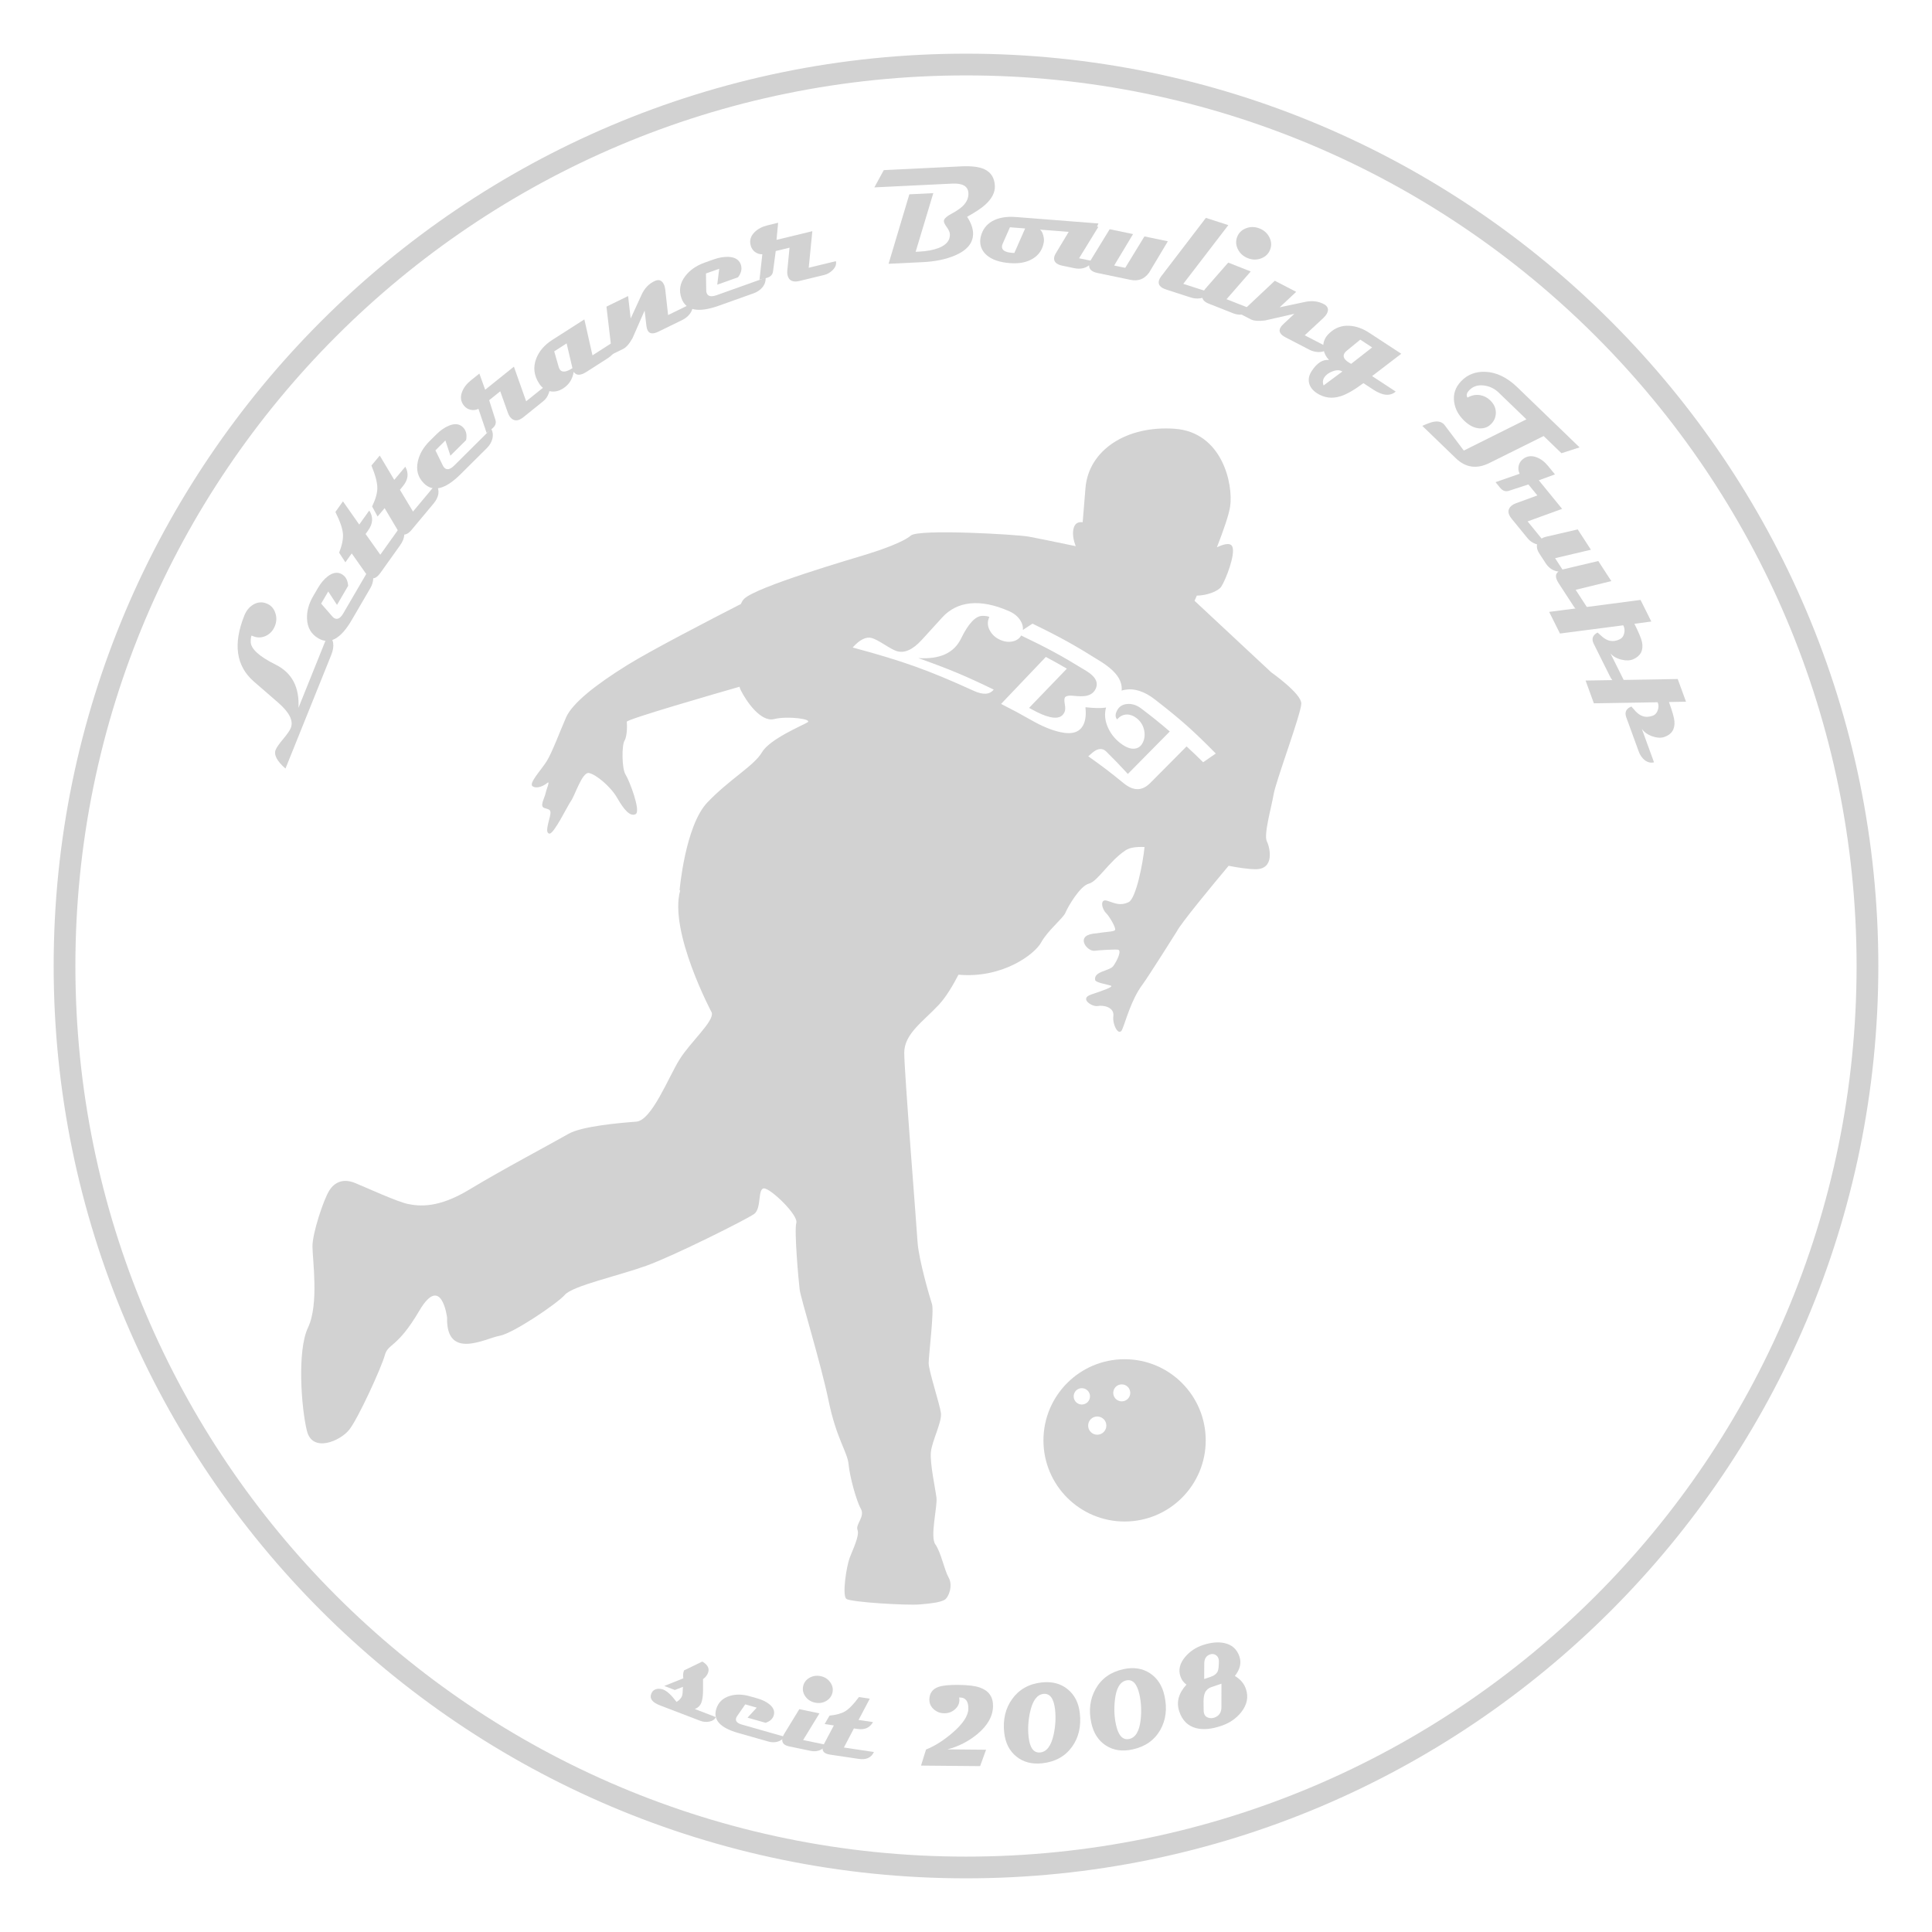<?xml version="1.0" encoding="utf-8"?>
<!-- Generator: Adobe Illustrator 16.0.0, SVG Export Plug-In . SVG Version: 6.00 Build 0)  -->
<!DOCTYPE svg PUBLIC "-//W3C//DTD SVG 1.1//EN" "http://www.w3.org/Graphics/SVG/1.1/DTD/svg11.dtd">
<svg version="1.1" id="Ebene_1" xmlns="http://www.w3.org/2000/svg" xmlns:xlink="http://www.w3.org/1999/xlink" x="0px" y="0px"
	 width="255.119px" height="255.118px" viewBox="0 0 255.119 255.118" enable-background="new 0 0 255.119 255.118"
	 xml:space="preserve">
<g>
	<path fill="#D2D2D2" d="M127.565,9.958c64.945,0,117.596,52.65,117.596,117.597c0,64.951-52.65,117.609-117.596,117.609
		c-64.957,0-117.61-52.658-117.61-117.609C9.955,62.608,62.608,9.958,127.565,9.958 M127.565,7.087
		C61.134,7.087,7.086,61.129,7.086,127.555c0,66.432,54.048,120.477,120.479,120.477c66.424,0,120.467-54.045,120.467-120.477
		C248.032,61.129,193.989,7.087,127.565,7.087"/>
	<g>
		<path fill="#D2D2D2" d="M94.528,226.741c-0.137,0.306-0.416,0.5-0.836,0.59c-0.421,0.087-0.826,0.053-1.226-0.101l-5.305-2.033
			c-1.021-0.39-1.41-0.898-1.168-1.519c0.019-0.055,0.048-0.115,0.079-0.176c0.147-0.267,0.374-0.427,0.695-0.479
			c0.273-0.05,0.558-0.019,0.847,0.098c0.495,0.205,1.073,0.746,1.721,1.615c0.368-0.214,0.61-0.479,0.729-0.795
			c0.061-0.157,0.1-0.555,0.118-1.194l-1.069,0.416l-1.397-0.534l2.516-1.005c-0.023-0.177-0.039-0.318-0.034-0.424
			c0.005-0.195,0.045-0.403,0.124-0.624l2.42-1.168c0.723,0.427,0.971,0.923,0.75,1.494c-0.129,0.337-0.348,0.608-0.655,0.816
			c0,0.521,0,1.044,0,1.567c-0.011,0.666-0.087,1.182-0.224,1.545c-0.152,0.4-0.442,0.682-0.869,0.844L94.528,226.741z"/>
	</g>
	<g>
		<path fill="#D2D2D2" d="M103.574,229.327c-0.208,0.34-0.516,0.565-0.939,0.671c-0.371,0.098-0.766,0.087-1.179-0.031l-3.999-1.137
			c-2.329-0.663-3.294-1.696-2.892-3.103c0.252-0.899,0.853-1.491,1.794-1.781c0.811-0.244,1.685-0.23,2.629,0.037l1.044,0.295
			c0.605,0.174,1.115,0.421,1.521,0.737c0.544,0.424,0.757,0.894,0.642,1.409c-0.121,0.521-0.492,0.877-1.105,1.068l-2.379-0.676
			l1.216-1.323l-1.516-0.432l-1.084,1.563c-0.063,0.09-0.104,0.177-0.126,0.259c-0.11,0.389,0.143,0.67,0.768,0.847L103.574,229.327
			z"/>
	</g>
	<g>
		<path fill="#D2D2D2" d="M109.042,230.393c-0.219,0.405-0.548,0.667-0.99,0.788c-0.321,0.085-0.647,0.093-0.984,0.024l-2.889-0.603
			c-0.7-0.147-0.984-0.511-0.863-1.098c0.037-0.166,0.105-0.333,0.216-0.513l2.016-3.297l2.658,0.556l-2.152,3.52L109.042,230.393z
			 M109.931,223.481c-0.101,0.486-0.379,0.862-0.827,1.126c-0.447,0.263-0.941,0.337-1.47,0.227
			c-0.542-0.113-0.966-0.377-1.271-0.798c-0.306-0.421-0.411-0.873-0.311-1.363c0.104-0.484,0.379-0.852,0.826-1.117
			c0.453-0.261,0.945-0.335,1.489-0.224c0.526,0.11,0.95,0.376,1.252,0.794C109.926,222.549,110.034,223,109.931,223.481z"/>
	</g>
	<g>
		<path fill="#D2D2D2" d="M115.401,231.35c-0.35,0.758-1.023,1.059-2.021,0.908l-3.773-0.561c-0.728-0.111-1.055-0.422-0.981-0.932
			c0.021-0.129,0.068-0.263,0.147-0.405l1.336-2.516l-1.215-0.185l0.642-1.112c0.891-0.092,1.578-0.279,2.047-0.561
			c0.531-0.321,1.144-0.949,1.837-1.89l1.436,0.214l-1.483,2.808l1.91,0.284c-0.427,0.744-1.105,1.047-2.042,0.907l-0.484-0.07
			l-1.32,2.521L115.401,231.35z"/>
	</g>
	<g>
		<path fill="#D2D2D2" d="M131.129,225.275c-0.013,1.34-0.708,2.578-2.081,3.718c-1.163,0.96-2.478,1.632-3.949,2.011l5.109,0.047
			l-0.786,2.165l-7.804-0.071l0.664-2.123c1.121-0.441,2.273-1.168,3.451-2.17c1.416-1.211,2.129-2.284,2.137-3.227
			c0.011-0.976-0.365-1.466-1.116-1.474h-0.1c0.026,0.14,0.037,0.245,0.037,0.321c-0.006,0.509-0.216,0.935-0.631,1.278
			c-0.39,0.332-0.853,0.492-1.379,0.487c-0.521-0.003-0.968-0.174-1.357-0.511c-0.405-0.352-0.605-0.783-0.603-1.291
			c0.008-0.831,0.402-1.39,1.181-1.671c0.526-0.195,1.405-0.287,2.634-0.274c1.287,0.011,2.239,0.127,2.852,0.348
			C130.558,223.251,131.14,224.064,131.129,225.275z"/>
	</g>
	<g>
		<path fill="#D2D2D2" d="M142.591,226.241c0.191,1.715-0.15,3.191-1.024,4.415c-0.91,1.263-2.216,1.989-3.918,2.181
			c-1.36,0.152-2.507-0.139-3.428-0.881c-0.926-0.742-1.463-1.8-1.616-3.168c-0.189-1.71,0.158-3.185,1.043-4.421
			c0.915-1.278,2.215-2.015,3.901-2.202c1.371-0.151,2.516,0.145,3.435,0.896C141.904,223.81,142.441,224.868,142.591,226.241z
			 M139.32,225.741c-0.167-1.469-0.681-2.157-1.542-2.063c-0.841,0.095-1.426,0.895-1.757,2.389
			c-0.248,1.129-0.313,2.229-0.195,3.297c0.163,1.461,0.685,2.145,1.553,2.044c0.848-0.095,1.437-0.886,1.758-2.378
			C139.377,227.917,139.436,226.82,139.32,225.741z"/>
	</g>
	<g>
		<path fill="#D2D2D2" d="M153.775,223.952c0.369,1.688,0.177,3.191-0.567,4.499c-0.779,1.35-2,2.205-3.673,2.564
			c-1.343,0.293-2.511,0.119-3.508-0.525c-0.989-0.645-1.634-1.639-1.923-2.986c-0.363-1.679-0.169-3.184,0.583-4.502
			c0.776-1.365,2-2.229,3.657-2.589c1.351-0.291,2.519-0.113,3.508,0.539C152.844,221.608,153.487,222.604,153.775,223.952z
			 M150.47,223.789c-0.315-1.447-0.896-2.073-1.741-1.892c-0.828,0.181-1.331,1.028-1.502,2.552c-0.138,1.147-0.09,2.25,0.14,3.302
			c0.311,1.435,0.894,2.063,1.752,1.876c0.832-0.182,1.336-1.028,1.505-2.544C150.75,225.949,150.697,224.851,150.47,223.789z"/>
	</g>
	<g>
		<path fill="#D2D2D2" d="M163.668,218.747c0.284,0.843,0.079,1.7-0.605,2.561c0.731,0.43,1.222,1.008,1.463,1.729
			c0.353,1.053,0.152,2.063-0.607,3.034c-0.666,0.848-1.55,1.46-2.66,1.831c-1.284,0.435-2.382,0.531-3.289,0.303
			c-1.094-0.269-1.842-1.005-2.247-2.208c-0.412-1.223-0.098-2.401,0.945-3.541c-0.382-0.287-0.646-0.649-0.793-1.089
			c-0.297-0.877-0.084-1.734,0.632-2.579c0.616-0.723,1.384-1.239,2.311-1.55c1.058-0.355,1.999-0.447,2.831-0.279
			C162.661,217.168,163.334,217.763,163.668,218.747z M161.292,222.333l-1.326,0.444c-0.397,0.137-0.685,0.382-0.845,0.734
			c-0.121,0.271-0.185,0.645-0.194,1.118c0.007,0.395,0.01,0.792,0.015,1.188c-0.005,0.182,0.021,0.343,0.069,0.484
			c0.084,0.259,0.269,0.433,0.542,0.521c0.258,0.084,0.521,0.079,0.801-0.013c0.622-0.211,0.936-0.677,0.936-1.395L161.292,222.333z
			 M160.9,219.013c-0.079-0.24-0.227-0.414-0.438-0.514c-0.213-0.104-0.438-0.115-0.666-0.037c-0.514,0.171-0.771,0.574-0.774,1.211
			l-0.01,2.042l0.826-0.279c0.511-0.174,0.836-0.432,0.979-0.781c0.079-0.197,0.126-0.607,0.137-1.229
			C160.963,219.279,160.945,219.139,160.9,219.013z"/>
	</g>
	<g>
		<path fill="#D2D2D2" d="M35.219,79.696c0.563,0.227,0.939,0.642,1.139,1.25c0.192,0.576,0.171,1.147-0.056,1.713
			c-0.258,0.636-0.678,1.083-1.268,1.342c-0.589,0.252-1.194,0.229-1.811-0.077c-0.089,0.166-0.126,0.456-0.115,0.866
			c0.039,0.914,1.142,1.908,3.307,2.984c2.139,1.069,3.139,2.965,2.997,5.694l3.894-9.677c0.777,0.584,0.916,1.49,0.427,2.712
			l-6.036,14.984c-1.131-0.987-1.563-1.815-1.294-2.486c0.121-0.297,0.447-0.771,0.989-1.413c0.537-0.644,0.874-1.131,1.005-1.457
			c0.374-0.934-0.168-2.042-1.634-3.321l-3.244-2.816c-2.346-2.046-2.768-4.956-1.248-8.729c0.253-0.631,0.641-1.105,1.159-1.421
			C34.008,79.499,34.603,79.449,35.219,79.696z"/>
	</g>
	<g>
		<path fill="#D2D2D2" d="M48.79,75.061c0.326,0.334,0.49,0.754,0.495,1.268c0,0.455-0.128,0.9-0.384,1.334l-2.471,4.236
			c-1.438,2.463-2.901,3.26-4.386,2.395c-0.953-0.556-1.452-1.411-1.502-2.571c-0.045-0.995,0.224-1.994,0.808-2.995l0.642-1.099
			c0.379-0.645,0.805-1.153,1.289-1.523c0.642-0.495,1.237-0.6,1.795-0.318c0.552,0.292,0.852,0.815,0.894,1.573l-1.468,2.516
			l-1.158-1.773l-0.937,1.602l1.474,1.695c0.079,0.097,0.168,0.171,0.253,0.221c0.41,0.239,0.81,0.031,1.197-0.629L48.79,75.061z"/>
	</g>
	<g>
		<path fill="#D2D2D2" d="M52.968,69.4c0.601,0.771,0.556,1.64-0.137,2.608l-2.608,3.657c-0.504,0.705-1.002,0.883-1.502,0.526
			c-0.121-0.087-0.239-0.208-0.34-0.363l-1.934-2.752l-0.839,1.176l-0.824-1.268c0.385-0.99,0.548-1.808,0.506-2.453
			c-0.053-0.728-0.385-1.702-1-2.928l1-1.399l2.147,3.063l1.321-1.85c0.552,0.841,0.504,1.712-0.143,2.623l-0.337,0.473l1.942,2.737
			L52.968,69.4z"/>
	</g>
	<g>
		<path fill="#D2D2D2" d="M57.567,63.925c0.542,0.813,0.432,1.676-0.332,2.59l-2.878,3.446c-0.558,0.668-1.068,0.805-1.537,0.416
			c-0.116-0.1-0.22-0.229-0.316-0.391l-1.715-2.889l-0.926,1.108l-0.726-1.327c0.458-0.958,0.684-1.763,0.689-2.408
			c0.006-0.728-0.252-1.728-0.779-2.996l1.1-1.318l1.916,3.212l1.458-1.742c0.492,0.881,0.374,1.75-0.342,2.604l-0.369,0.447
			l1.727,2.873L57.567,63.925z"/>
	</g>
	<g>
		<path fill="#D2D2D2" d="M64.861,56.622c0.226,0.405,0.278,0.858,0.146,1.353c-0.115,0.439-0.353,0.833-0.709,1.189l-3.479,3.457
			c-2.02,2.012-3.642,2.41-4.852,1.191c-0.779-0.784-1.042-1.738-0.794-2.87c0.212-0.978,0.731-1.873,1.55-2.689l0.908-0.9
			c0.526-0.526,1.074-0.902,1.636-1.139c0.745-0.311,1.35-0.261,1.813,0.155c0.466,0.423,0.616,1.005,0.466,1.75l-2.068,2.055
			l-0.663-2.013l-1.316,1.311l0.987,2.013c0.055,0.115,0.123,0.21,0.192,0.281c0.331,0.337,0.773,0.234,1.313-0.303L64.861,56.622z"
			/>
	</g>
	<g>
		<path fill="#D2D2D2" d="M72.354,50.681c0.252,0.321,0.294,0.732,0.116,1.234c-0.156,0.442-0.403,0.8-0.743,1.072l-2.625,2.11
			c-0.695,0.561-1.278,0.55-1.742-0.026c-0.115-0.147-0.21-0.329-0.286-0.544l-1.019-2.855l-1.462,1.173l0.821,2.583
			c0.142,0.437-0.003,0.827-0.426,1.168l-0.726,0.584l-1.084-3.194c-0.337,0.166-0.684,0.205-1.037,0.125
			c-0.355-0.079-0.647-0.262-0.881-0.552c-0.419-0.526-0.505-1.131-0.245-1.81c0.217-0.566,0.605-1.074,1.168-1.526l1.116-0.894
			l0.766,2.135l3.794-3.046l1.618,4.573L72.354,50.681z"/>
	</g>
	<g>
		<path fill="#D2D2D2" d="M81.315,44.951c0.268,0.945-0.086,1.726-1.057,2.352l-2.81,1.8c-0.8,0.51-1.364,0.51-1.694-0.003
			c-0.147,0.958-0.611,1.687-1.395,2.192c-0.579,0.368-1.162,0.494-1.752,0.368c-0.589-0.126-1.069-0.473-1.432-1.047
			c-0.666-1.032-0.792-2.102-0.387-3.204c0.371-1.002,1.082-1.845,2.139-2.521l4.237-2.712l1.073,4.749L81.315,44.951z
			 M74.822,45.345l-1.637,1.05l0.589,2.061c0.036,0.129,0.089,0.236,0.145,0.326c0.276,0.427,0.832,0.374,1.673-0.163L74.822,45.345
			z"/>
	</g>
	<g>
		<path fill="#D2D2D2" d="M91.46,40.02c0.09,0.532-0.05,1.021-0.405,1.474c-0.258,0.321-0.576,0.571-0.953,0.758l-3.16,1.542
			c-0.718,0.353-1.197,0.295-1.429-0.18c-0.079-0.157-0.132-0.363-0.158-0.607l-0.234-1.997l-1.592,3.633
			c-0.42,0.755-0.836,1.232-1.248,1.435l-1.457,0.711l-0.742-6.299l2.857-1.397l0.342,2.967l1.448-3.16
			c0.388-0.847,0.973-1.452,1.752-1.805c0.526-0.232,0.916-0.084,1.173,0.441c0.095,0.195,0.161,0.437,0.195,0.718l0.371,3.35
			L91.46,40.02z"/>
	</g>
	<g>
		<path fill="#D2D2D2" d="M101.096,36.673c0.036,0.465-0.11,0.895-0.438,1.289c-0.295,0.348-0.681,0.605-1.158,0.774l-4.615,1.644
			c-2.689,0.956-4.32,0.624-4.894-0.992c-0.374-1.042-0.205-2.021,0.504-2.936c0.605-0.79,1.458-1.381,2.542-1.769l1.206-0.431
			c0.7-0.247,1.356-0.357,1.963-0.331c0.81,0.036,1.337,0.342,1.579,0.913c0.242,0.582,0.131,1.176-0.327,1.781l-2.747,0.979
			l0.263-2.105l-1.753,0.624l0.037,2.242c0,0.129,0.016,0.239,0.053,0.334c0.158,0.447,0.601,0.544,1.316,0.29L101.096,36.673z"/>
	</g>
	<g>
		<path fill="#D2D2D2" d="M110.378,34.486c0.095,0.4-0.042,0.79-0.416,1.168c-0.331,0.334-0.705,0.552-1.128,0.655l-3.276,0.794
			c-0.868,0.211-1.39-0.044-1.563-0.762c-0.045-0.182-0.056-0.389-0.032-0.619l0.295-3.015l-1.823,0.442l-0.358,2.686
			c-0.058,0.453-0.349,0.748-0.881,0.876l-0.905,0.221l0.374-3.355c-0.374,0.008-0.7-0.103-0.993-0.323
			c-0.281-0.225-0.47-0.517-0.554-0.876c-0.164-0.655,0.021-1.237,0.544-1.742c0.434-0.421,1.002-0.716,1.704-0.883l1.384-0.338
			l-0.213,2.26l4.731-1.146l-0.477,4.827L110.378,34.486z"/>
	</g>
	<g>
		<path fill="#D2D2D2" d="M131.37,24.528c0.042,0.863-0.374,1.689-1.245,2.484c-0.523,0.478-1.332,1.015-2.418,1.615
			c0.492,0.757,0.75,1.452,0.784,2.089c0.063,1.305-0.736,2.313-2.394,3.021c-1.186,0.503-2.584,0.794-4.188,0.874l-4.573,0.221
			l2.742-9.172l3.163-0.155l-2.331,7.743l0.447-0.021c1.026-0.048,1.889-0.211,2.588-0.479c1.032-0.405,1.526-1.015,1.489-1.826
			c-0.016-0.257-0.147-0.56-0.4-0.91c-0.252-0.347-0.382-0.605-0.39-0.768c-0.005-0.085,0-0.143,0.011-0.18
			c0.105-0.26,0.411-0.529,0.921-0.799c0.705-0.378,1.215-0.726,1.536-1.037c0.537-0.516,0.795-1.089,0.764-1.729
			c-0.043-0.903-0.756-1.318-2.134-1.253l-10.285,0.498l1.247-2.278l10.258-0.5c1.347-0.063,2.371,0.066,3.06,0.397
			C130.869,22.77,131.319,23.492,131.37,24.528z"/>
	</g>
	<g>
		<path fill="#D2D2D2" d="M145.045,29.509c-0.306,0.918-1.047,1.331-2.216,1.238l-5.493-0.425c0.184,0.142,0.323,0.39,0.421,0.742
			c0.095,0.353,0.118,0.652,0.079,0.903c-0.158,0.97-0.647,1.704-1.469,2.199c-0.784,0.473-1.771,0.668-2.959,0.582
			c-1.382-0.095-2.427-0.45-3.124-1.063c-0.62-0.544-0.899-1.216-0.842-2.019c0.014-0.157,0.042-0.315,0.082-0.47
			c0.224-0.872,0.715-1.531,1.479-1.979c0.818-0.468,1.865-0.658,3.154-0.558L145.045,29.509z M135.369,30.168l-2.008-0.157
			l-0.963,2.187c-0.051,0.113-0.079,0.224-0.087,0.329c-0.04,0.503,0.405,0.79,1.342,0.863c0.111,0.008,0.21,0.013,0.292,0.013
			L135.369,30.168z"/>
	</g>
	<g>
		<path fill="#D2D2D2" d="M154.212,31.863l-2.488,4.158c-0.616,0.832-1.428,1.142-2.432,0.934l-4.363-0.906
			c-0.762-0.157-1.136-0.497-1.115-1.023c-0.526,0.42-1.184,0.546-1.979,0.381l-1.533-0.319c-0.851-0.174-1.213-0.563-1.09-1.167
			c0.031-0.143,0.097-0.295,0.197-0.456l2.494-4.154l3.131,0.647l-2.544,4.146l1.503,0.31l2.538-4.146l3.087,0.642l-2.494,4.154
			l1.462,0.302l2.534-4.146L154.212,31.863z"/>
	</g>
	<g>
		<path fill="#D2D2D2" d="M159.769,38.615c-0.295,0.447-0.734,0.708-1.311,0.781c-0.41,0.053-0.813,0.016-1.216-0.113l-3.226-1.042
			c-0.825-0.266-1.146-0.679-0.965-1.244c0.047-0.145,0.134-0.301,0.25-0.466l5.935-7.759l2.964,0.956l-5.949,7.753L159.769,38.615z
			"/>
	</g>
	<g>
		<path fill="#D2D2D2" d="M165.305,40.825c-0.332,0.427-0.769,0.666-1.308,0.718c-0.387,0.034-0.767-0.019-1.146-0.168l-3.235-1.276
			c-0.781-0.306-1.042-0.79-0.781-1.444c0.07-0.185,0.186-0.368,0.349-0.55l3.001-3.429l2.97,1.171l-3.191,3.662L165.305,40.825z
			 M167.715,32.979c-0.216,0.544-0.61,0.926-1.185,1.142c-0.573,0.215-1.157,0.206-1.752-0.028c-0.604-0.24-1.047-0.635-1.318-1.182
			c-0.271-0.549-0.303-1.097-0.087-1.642c0.216-0.542,0.611-0.92,1.184-1.134c0.569-0.218,1.164-0.205,1.766,0.034
			c0.595,0.234,1.029,0.626,1.303,1.176C167.899,31.892,167.927,32.437,167.715,32.979z"/>
	</g>
	<g>
		<path fill="#D2D2D2" d="M175.487,45.932c-0.376,0.389-0.847,0.571-1.426,0.553c-0.41-0.017-0.802-0.119-1.173-0.313l-3.121-1.618
			c-0.71-0.369-0.947-0.787-0.707-1.255c0.081-0.158,0.213-0.321,0.395-0.492l1.465-1.371l-3.867,0.879
			c-0.858,0.11-1.492,0.061-1.897-0.15l-1.437-0.745l4.617-4.347l2.824,1.463l-2.179,2.042l3.396-0.719
			c0.92-0.189,1.752-0.079,2.494,0.331c0.497,0.287,0.615,0.69,0.347,1.21c-0.1,0.192-0.257,0.387-0.462,0.584l-2.469,2.292
			L175.487,45.932z"/>
	</g>
	<g>
		<path fill="#D2D2D2" d="M184.306,51.707c-0.736,0.637-1.726,0.553-2.957-0.252l-1.31-0.861c-1.217,0.903-2.216,1.476-2.995,1.724
			c-1.142,0.363-2.193,0.227-3.168-0.411c-0.547-0.363-0.886-0.802-1.01-1.321c-0.126-0.521-0.01-1.052,0.348-1.6
			c0.694-1.063,1.46-1.547,2.283-1.449c-0.39-0.408-0.631-0.871-0.726-1.387c-0.105-0.591,0.005-1.146,0.341-1.663
			c0.132-0.199,0.306-0.389,0.511-0.568c0.737-0.663,1.595-0.962,2.579-0.9c0.87,0.048,1.742,0.361,2.625,0.94l4.21,2.754
			l-3.852,2.949L184.306,51.707z M177.255,49.058c-0.316-0.208-0.736-0.222-1.252-0.037c-0.521,0.185-0.896,0.458-1.132,0.821
			c-0.21,0.324-0.242,0.676-0.089,1.055L177.255,49.058z M181.191,45.877l-1.567-1.027l-1.815,1.487
			c-0.103,0.089-0.195,0.182-0.253,0.273c-0.273,0.418-0.105,0.824,0.5,1.223c0.042,0.026,0.101,0.063,0.185,0.108
			c0.073,0.045,0.14,0.079,0.174,0.105L181.191,45.877z"/>
	</g>
	<g>
		<path fill="#D2D2D2" d="M208.582,59.077l-2.395,0.771l-2.348-2.27l-7.178,3.567c-1.657,0.821-3.128,0.613-4.414-0.627
			l-4.432-4.281c0.643-0.292,1.132-0.473,1.464-0.536c0.578-0.116,1.036-0.014,1.368,0.304c0.047,0.05,0.098,0.105,0.142,0.169
			l2.505,3.322l8.268-4.123l-3.663-3.533c-0.537-0.521-1.18-0.832-1.915-0.931c-0.806-0.111-1.463,0.095-1.969,0.618
			c-0.353,0.363-0.426,0.689-0.231,0.976c0.532-0.307,1.084-0.417,1.652-0.326c0.511,0.086,0.964,0.315,1.347,0.692
			c0.495,0.476,0.742,1.021,0.742,1.629c-0.005,0.571-0.205,1.06-0.6,1.468c-0.421,0.435-0.937,0.634-1.547,0.6
			c-0.694-0.034-1.373-0.376-2.05-1.029c-0.739-0.712-1.176-1.53-1.308-2.449c-0.15-1.042,0.158-1.966,0.938-2.768
			c0.83-0.866,1.898-1.271,3.193-1.221c1.463,0.061,2.873,0.745,4.226,2.053L208.582,59.077z"/>
	</g>
	<g>
		<path fill="#D2D2D2" d="M204.05,71.708c-0.316,0.26-0.729,0.302-1.234,0.132c-0.439-0.155-0.803-0.397-1.075-0.734l-2.132-2.61
			c-0.563-0.69-0.563-1.271,0.011-1.739c0.145-0.118,0.326-0.215,0.541-0.294l2.848-1.04l-1.188-1.453l-2.574,0.842
			c-0.437,0.145-0.829,0.002-1.173-0.418l-0.59-0.723l3.184-1.112c-0.163-0.335-0.211-0.679-0.132-1.032
			c0.074-0.358,0.258-0.65,0.543-0.884c0.526-0.428,1.131-0.513,1.81-0.263c0.568,0.21,1.078,0.597,1.537,1.158l0.905,1.105
			l-2.132,0.783l3.076,3.771l-4.557,1.655L204.05,71.708z"/>
	</g>
	<g>
		<path fill="#D2D2D2" d="M210.018,80.886c-0.477,0.163-0.933,0.136-1.374-0.074c-0.342-0.165-0.615-0.405-0.821-0.716l-2.005-3.083
			c-0.468-0.726-0.476-1.237-0.013-1.537c-0.713-0.084-1.276-0.452-1.702-1.105l-0.847-1.299c-0.261-0.4-0.358-0.777-0.293-1.132
			c0.056-0.331,0.242-0.596,0.556-0.802c0.178-0.115,0.384-0.202,0.612-0.254l4.208-0.974l1.741,2.684l-4.73,1.113l0.971,1.497
			l4.733-1.121l1.721,2.652l-4.71,1.15L210.018,80.886z"/>
	</g>
	<g>
		<path fill="#D2D2D2" d="M214.764,90.507c-0.431,0.158-0.854,0.103-1.273-0.16c-0.374-0.237-0.674-0.579-0.899-1.038l-2.14-4.293
			c-0.323-0.647-0.155-1.142,0.505-1.491c0.224,0.191,0.439,0.389,0.655,0.586c0.332,0.269,0.653,0.436,0.969,0.502
			c0.421,0.092,0.862,0.023,1.331-0.21c0.29-0.145,0.479-0.405,0.563-0.784c0.087-0.378,0.048-0.726-0.128-1.047l-8.354,1.086
			l-1.426-2.856l12.066-1.583l1.42,2.855l-2.23,0.295c0.589,1.184,0.921,1.992,1.005,2.431c0.205,1.063-0.174,1.811-1.134,2.244
			c-0.429,0.19-0.945,0.216-1.55,0.071c-0.621-0.14-1.116-0.416-1.481-0.823L214.764,90.507z"/>
	</g>
	<g>
		<path fill="#D2D2D2" d="M218.411,100.666c-0.441,0.103-0.857,0.006-1.247-0.305c-0.342-0.278-0.601-0.652-0.773-1.131
			l-1.643-4.509c-0.247-0.679-0.021-1.153,0.675-1.426c0.191,0.215,0.39,0.436,0.584,0.66c0.299,0.306,0.597,0.505,0.904,0.608
			c0.405,0.14,0.858,0.118,1.348-0.058c0.3-0.11,0.516-0.352,0.647-0.715c0.129-0.369,0.126-0.718-0.011-1.058l-8.425,0.137
			l-1.095-3.004l12.167-0.2l1.094,2.993l-2.252,0.043c0.45,1.242,0.689,2.084,0.721,2.525c0.09,1.082-0.374,1.785-1.381,2.105
			c-0.45,0.137-0.961,0.105-1.545-0.105c-0.6-0.209-1.063-0.537-1.379-0.984L218.411,100.666z"/>
	</g>
	<path fill="#D2D2D2" d="M137.786,190.201c0,5.915,4.795,10.714,10.717,10.714c5.92,0,10.711-4.799,10.711-10.714
		c0-5.917-4.791-10.717-10.711-10.717C142.581,179.484,137.786,184.284,137.786,190.201 M147.003,183.931
		c0-0.624,0.502-1.124,1.125-1.124c0.621,0,1.122,0.5,1.122,1.124c0,0.612-0.501,1.118-1.122,1.118
		C147.505,185.049,147.003,184.543,147.003,183.931 M143.688,188.249c0-0.668,0.537-1.202,1.199-1.202
		c0.666,0,1.206,0.534,1.206,1.202c0,0.663-0.54,1.205-1.206,1.205C144.225,189.454,143.688,188.912,143.688,188.249
		 M141.778,184.385c0-0.596,0.479-1.078,1.073-1.078c0.6,0,1.084,0.482,1.084,1.078s-0.484,1.082-1.084,1.082
		C142.256,185.467,141.778,184.981,141.778,184.385"/>
	<path fill="#D2D2D2" d="M171.835,92.891c0-1.32-3.969-4.112-3.969-4.112l-10.126-9.443c0.073-0.171,0.176-0.402,0.297-0.684
		c1.273-0.008,2.805-0.555,3.226-1.181c0.585-0.881,1.905-4.26,1.466-5.289c-0.267-0.615-1.276-0.278-2.04,0.09
		c0.851-2.175,1.58-4.267,1.748-5.378c0.439-2.936-1.026-9.84-7.346-10.279c-6.315-0.439-11.312,2.791-11.751,7.782
		c-0.121,1.36-0.247,2.96-0.374,4.565c-0.541-0.071-1.1,0.09-1.241,1.015c-0.11,0.706,0.063,1.463,0.321,2.144
		c-2.857-0.607-5.507-1.133-6.194-1.26c-1.615-0.295-14.539-1.032-15.568-0.147c-1.031,0.884-3.965,1.91-5.875,2.497
		c-1.91,0.587-14.545,4.26-16.163,5.876c-0.155,0.16-0.292,0.386-0.413,0.67c-4.031,2.066-11.901,6.138-15.007,8.07
		c-4.257,2.642-7.268,5.064-8.075,6.898c-0.808,1.84-1.834,4.631-2.571,5.808c-0.737,1.173-2.426,2.932-1.842,3.301
		c0.589,0.368,1.474-0.074,1.915-0.438c0.437-0.37-0.073,0.732-0.221,1.393s-0.808,1.692-0.147,1.908
		c0.663,0.224,0.953,0.147,0.734,1.104c-0.218,0.953-0.661,2.2-0.071,2.276c0.588,0.076,2.351-3.597,2.863-4.333
		c0.517-0.733,1.469-3.818,2.348-3.67c0.884,0.146,2.867,1.76,3.746,3.301c0.884,1.545,1.696,2.498,2.427,2.132
		c0.731-0.368-0.805-4.404-1.321-5.214c-0.516-0.805-0.516-3.895-0.147-4.478c0.363-0.59,0.363-2.134,0.292-2.5
		c-0.065-0.318,11.788-3.741,14.897-4.63c0.056,0.181,0.1,0.336,0.158,0.444c0.731,1.471,2.644,4.26,4.407,3.823
		c1.763-0.442,5.141,0,4.407,0.437c-0.734,0.441-4.996,2.205-6.022,3.968c-1.029,1.763-4.262,3.525-7.199,6.608
		c-2.936,3.086-3.667,11.603-3.667,11.603l0.084-0.005c-1.531,5.457,4.172,16.16,4.172,16.16c0.29,1.173-2.788,3.82-4.256,6.172
		c-1.474,2.348-3.673,8.078-5.733,8.221c-2.056,0.152-7.196,0.588-8.959,1.62c-1.763,1.025-8.959,4.844-13.071,7.346
		c-4.115,2.491-6.609,2.2-8.078,1.908c-1.471-0.292-5.583-2.202-7.052-2.792c-1.468-0.589-2.646-0.147-3.372,1.026
		c-0.737,1.173-2.211,5.583-2.211,7.346c0,1.764,0.881,7.635-0.583,10.722c-1.474,3.081-0.881,10.722-0.147,13.661
		c0.731,2.936,4.404,1.322,5.577-0.15c1.179-1.468,4.263-8.225,4.705-9.84c0.437-1.614,1.613-0.879,4.552-5.873
		c2.936-4.996,3.672,0.879,3.672,0.879c-0.147,5.73,5.142,2.729,6.899,2.431c1.769-0.292,7.638-4.257,8.667-5.433
		c1.032-1.174,7.052-2.498,10.725-3.818c3.67-1.32,13.215-6.108,14.247-6.838c1.029-0.737,0.438-3.381,1.318-3.381
		c0.884,0,4.555,3.525,4.26,4.557c-0.292,1.026,0.295,7.636,0.444,8.814c0.147,1.171,2.79,9.69,3.821,14.682
		c1.026,4.993,2.494,6.759,2.638,8.375c0.147,1.615,1.029,4.849,1.619,5.872c0.589,1.032-0.731,2.061-0.442,2.792
		c0.298,0.736-0.583,2.499-1.029,3.673c-0.439,1.174-1.023,4.993-0.439,5.436c0.586,0.441,7.93,0.878,9.691,0.733
		c1.771-0.146,2.649-0.292,3.238-0.587c0.583-0.294,1.171-1.909,0.583-2.939c-0.583-1.027-1.025-3.377-1.763-4.402
		c-0.737-1.029,0.295-4.997,0.147-6.171c-0.147-1.176-0.884-4.557-0.737-6.022c0.146-1.466,1.471-3.967,1.327-5.139
		c-0.147-1.178-1.621-5.583-1.621-6.611s0.737-6.901,0.44-7.786c-0.293-0.881-1.755-5.871-1.91-8.224
		c-0.14-2.353-1.755-22.471-1.755-24.97c0-2.497,2.494-4.115,4.551-6.314c0.995-1.068,1.916-2.646,2.61-3.991
		c5.809,0.528,10.067-2.705,10.903-4.236c0.88-1.612,2.938-3.228,3.231-3.965c0.295-0.734,1.905-3.521,3.081-3.82
		c1.176-0.29,2.644-2.937,4.854-4.405c0.553-0.374,1.463-0.479,2.5-0.432c-0.206,2.126-1.127,6.833-2.113,7.285
		c-1.176,0.54-1.86,0.101-2.839-0.197c-0.979-0.292-0.689,1.079-0.147,1.615c0.536,0.543,1.224,1.815,1.224,2.155
		c0,0.345-0.587,0.25-2.938,0.589c-2.353,0.345-0.737,2.402,0.246,2.252c0.448-0.065,2.447-0.194,3.029-0.147
		c0.591,0.048-0.092,1.471-0.582,2.155c-0.489,0.685-2.641,0.685-2.399,1.863c0.073,0.337,1.616,0.584,2.058,0.731
		c0.442,0.147-0.981,0.639-2.594,1.179c-1.615,0.537,0.147,1.66,0.878,1.516c0.734-0.147,2.205,0.145,2.058,1.321
		c-0.147,1.173,0.737,2.788,1.173,1.763c0.448-1.032,1.175-3.895,2.647-5.878c0.827-1.118,4.552-7.045,4.552-7.045
		c0.548-1.095,4.729-6.142,6.85-8.678c1.268,0.248,2.602,0.45,3.581,0.45c2.493,0,1.904-2.792,1.468-3.676
		c-0.442-0.875,0.583-4.404,0.884-6.164C168.457,103.17,171.835,94.214,171.835,92.891 M158.875,100.655
		c-0.857-0.847-1.289-1.263-2.188-2.093c-1.927,1.941-2.885,2.899-4.779,4.814c-1.094,1.105-2.246,1.101-3.541,0.036
		c-1.795-1.464-2.733-2.178-4.662-3.545c0.442-0.405,0.784-0.682,1.036-0.805c0.438-0.224,0.843-0.2,1.195,0.053
		c0.053,0.042,0.11,0.092,0.163,0.147c1.168,1.155,1.731,1.741,2.833,2.939c2.197-2.227,3.302-3.35,5.536-5.609
		c-1.46-1.25-2.218-1.855-3.775-3.04c-0.579-0.437-1.187-0.636-1.811-0.594c-0.695,0.047-1.179,0.384-1.446,1.01
		c-0.188,0.436-0.153,0.776,0.084,1.029c0.353-0.419,0.772-0.631,1.257-0.645c0.438-0.01,0.874,0.147,1.278,0.458
		c0.529,0.399,0.864,0.916,1.012,1.544c0.137,0.59,0.095,1.128-0.121,1.615c-0.227,0.519-0.585,0.813-1.073,0.881
		c-0.559,0.082-1.19-0.152-1.902-0.695c-0.782-0.591-1.361-1.336-1.729-2.231c-0.354-0.857-0.411-1.691-0.185-2.507
		c-0.053,0.013-0.11,0.026-0.158,0.035c-0.605,0.084-1.457,0.058-2.565-0.063c0.092,0.905,0.021,1.631-0.208,2.17
		c-0.468,1.116-1.483,1.471-3.104,1.121c-1.157-0.25-2.416-0.776-3.805-1.565c-1.573-0.894-2.378-1.326-4.025-2.163
		c2.347-2.457,3.525-3.699,5.909-6.204c1.123,0.599,1.684,0.913,2.779,1.547c-2.005,2.089-3.006,3.125-4.992,5.183
		c0.158,0.087,0.239,0.127,0.395,0.211c0.898,0.495,1.682,0.842,2.36,0.995c1.016,0.237,1.652,0.006,1.937-0.681
		c0.096-0.219,0.104-0.548,0.032-0.971c-0.074-0.426-0.079-0.715-0.021-0.858c0.026-0.07,0.053-0.112,0.079-0.137
		c0.189-0.163,0.552-0.221,1.078-0.157c0.727,0.078,1.279,0.078,1.663,0.008c0.64-0.121,1.079-0.456,1.305-1.008
		c0.324-0.779-0.073-1.547-1.236-2.262c-3.294-2.023-5.027-2.971-8.635-4.7c-0.227,0.388-0.574,0.647-1.078,0.768
		c-0.559,0.132-1.127,0.063-1.704-0.199c-0.644-0.287-1.106-0.726-1.396-1.3c-0.287-0.576-0.3-1.142-0.021-1.716
		c-0.177-0.095-0.474-0.142-0.895-0.147c-0.927-0.005-1.873,1.005-2.836,2.979c-0.953,1.952-2.81,2.77-5.654,2.599
		c4.149,1.479,6.143,2.315,9.958,4.157c-0.542,0.679-1.41,0.721-2.636,0.164c-6.017-2.734-9.24-3.899-15.991-5.721
		c0.939-1.044,1.789-1.463,2.536-1.247c0.337,0.095,0.881,0.369,1.621,0.834c0.742,0.465,1.274,0.765,1.631,0.881
		c1.027,0.333,2.137-0.152,3.352-1.484c1.072-1.174,1.609-1.764,2.685-2.947c1.952-2.152,4.999-2.536,8.867-0.815
		c0.646,0.284,1.139,0.7,1.473,1.23c0.253,0.405,0.351,0.821,0.316,1.229c0.505-0.329,0.763-0.497,1.263-0.829
		c3.799,1.847,5.609,2.86,9.062,5.03c1.125,0.715,1.889,1.424,2.3,2.11c0.331,0.552,0.469,1.122,0.416,1.7
		c0.128-0.043,0.268-0.074,0.398-0.101c1.228-0.236,2.593,0.174,4.016,1.29c3.46,2.689,5.064,4.123,8.015,7.12
		C159.87,99.966,159.54,100.192,158.875,100.655"/>
</g>
</svg>
